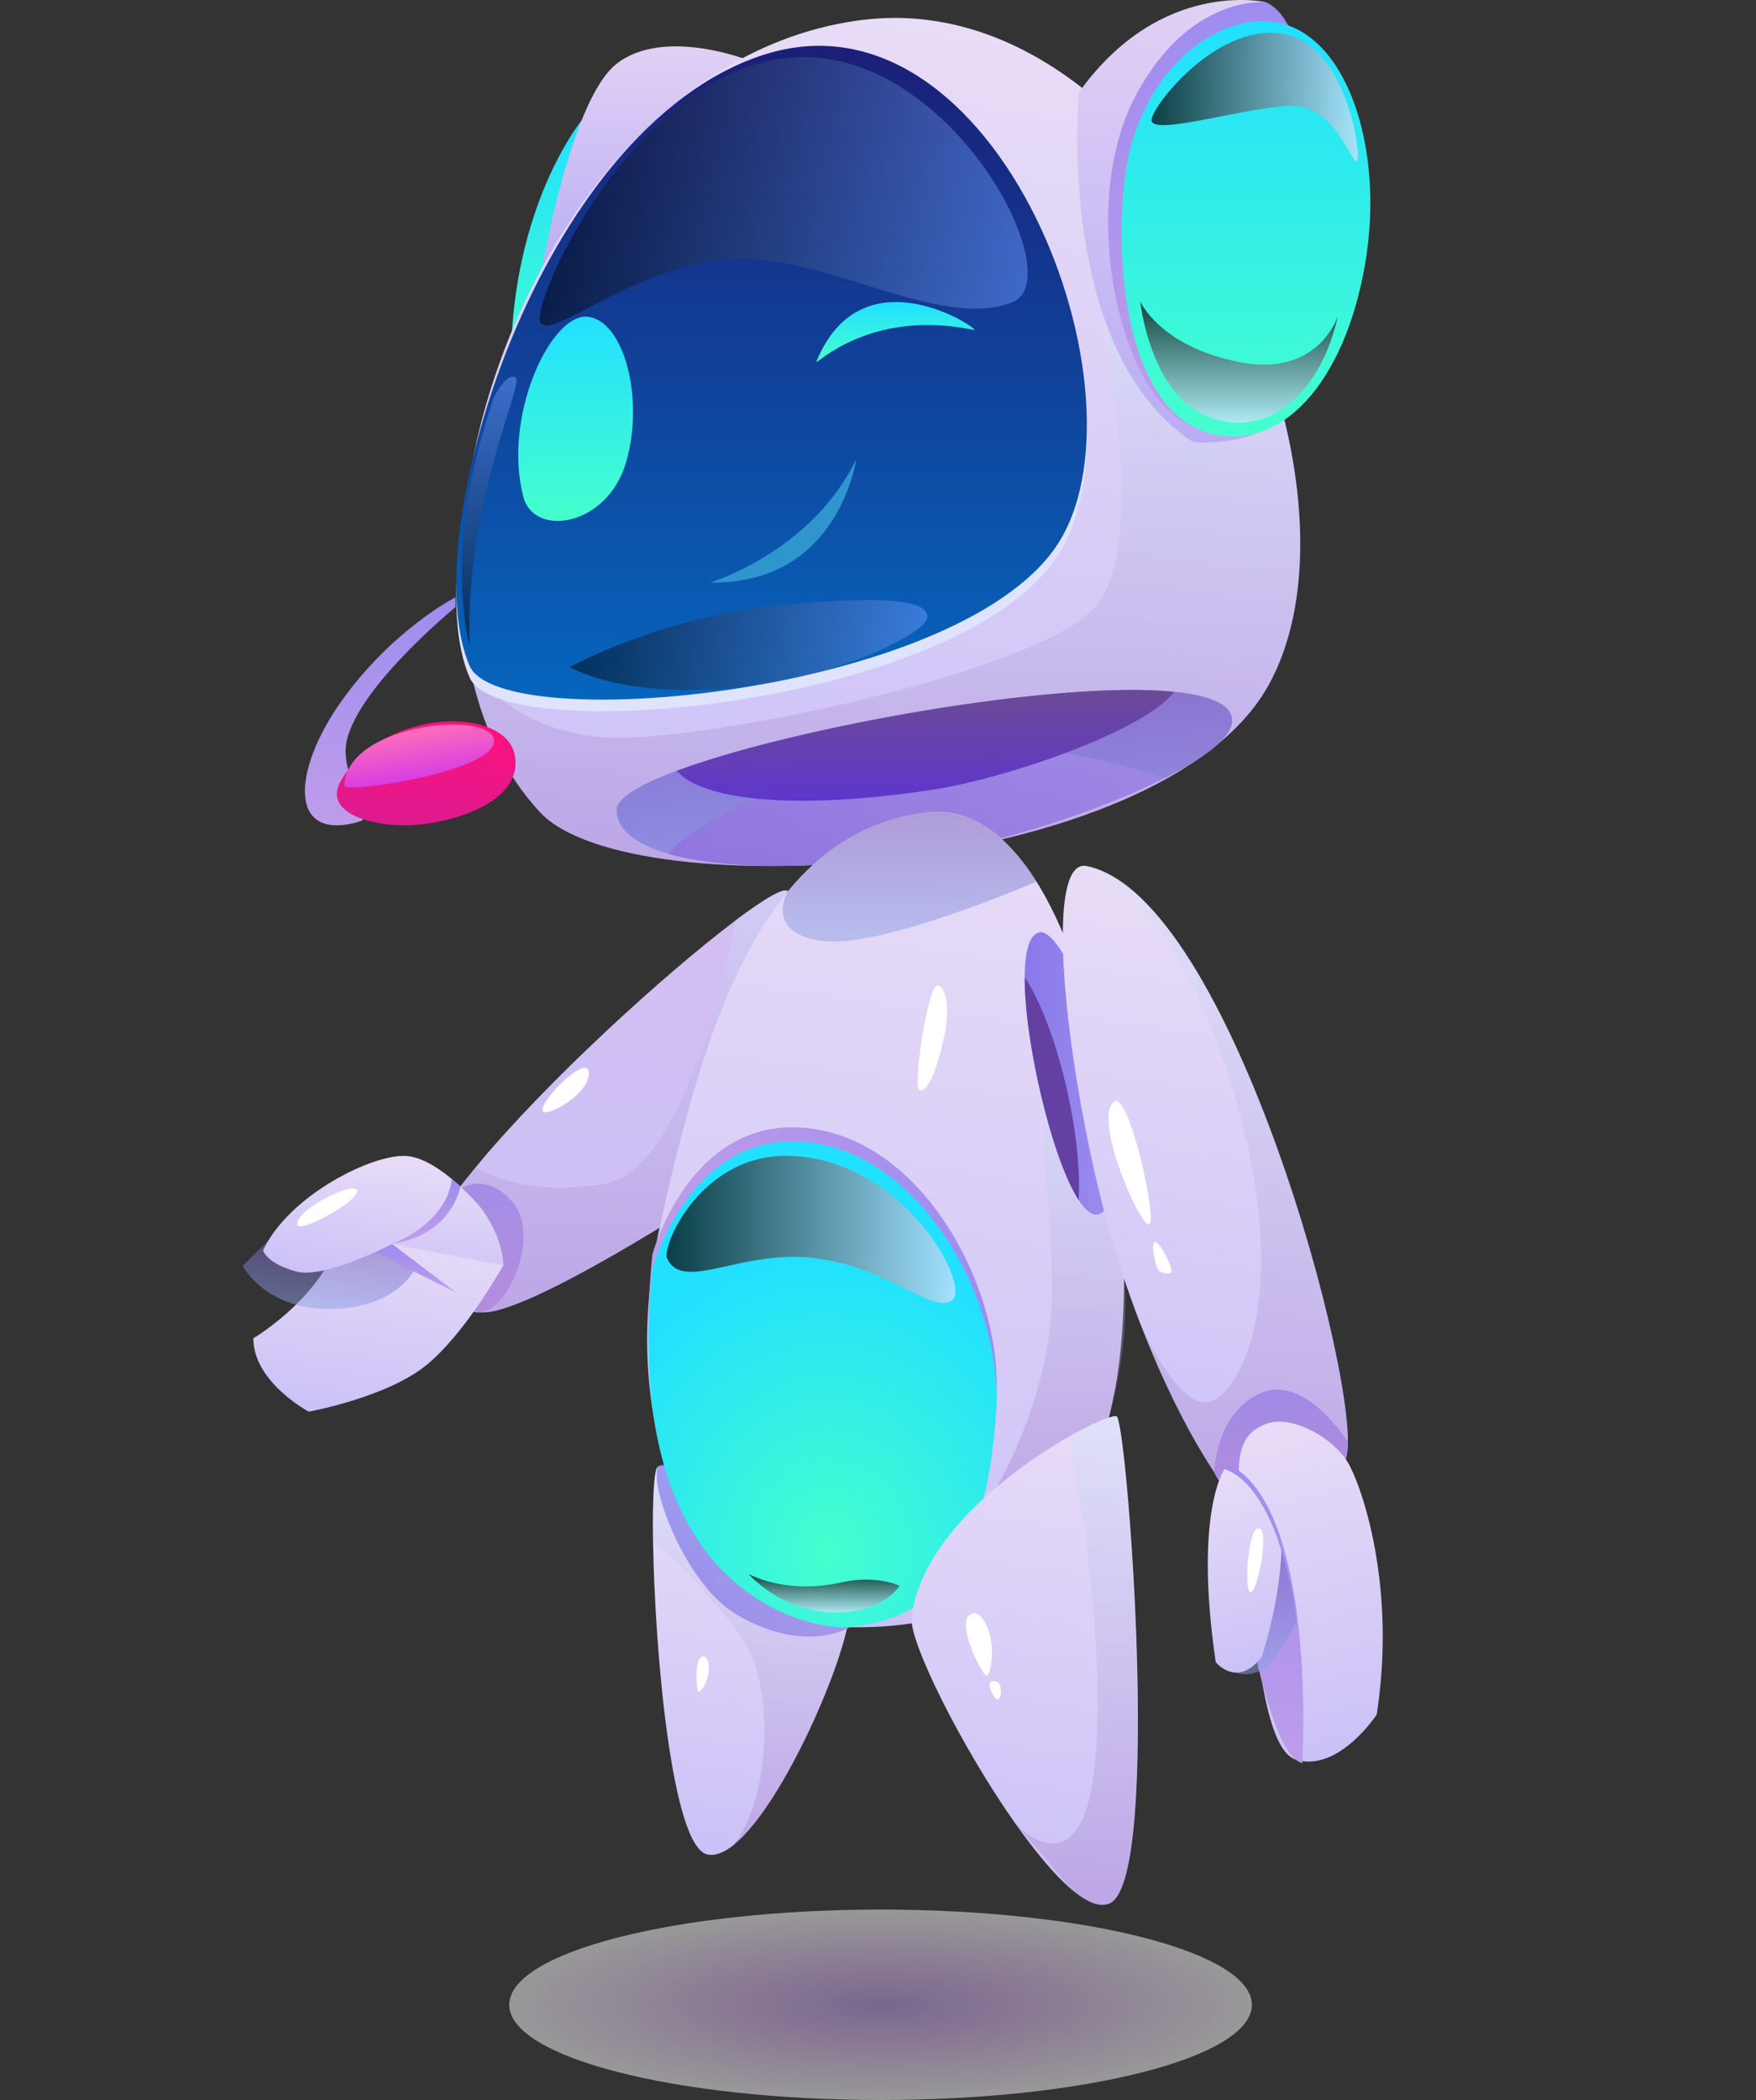 <svg width="333" height="398" viewBox="0 0 333 398" fill="none" xmlns="http://www.w3.org/2000/svg">
<rect x="0" y="0" width="333" height="398" fill="#333333" stroke="none"/>
<path opacity="0.5" d="M166.987 398C205.875 398 237.401 389.922 237.401 379.957C237.401 369.992 205.875 361.914 166.987 361.914C128.098 361.914 96.573 369.992 96.573 379.957C96.573 389.922 128.098 398 166.987 398Z" fill="url(#paint0_radial_2187_8591)"/>
<path d="M161.101 305.579C160.497 314.263 148.531 342.063 139.172 349.614C139.155 349.634 139.155 349.634 139.155 349.653C137.342 351.104 135.632 351.8 134.13 351.462C127.396 349.971 124.15 312.852 123.839 291.948C123.718 283.88 124.046 278.237 124.771 277.998C130.901 276.13 161.826 295.246 161.101 305.579Z" fill="url(#paint1_linear_2187_8591)"/>
<path d="M161.1 308.421C161.1 308.421 152.829 313.587 139.913 306.136C129.812 300.313 123.078 281.356 124.788 277.998C126.497 274.64 165.779 294.948 161.1 308.421Z" fill="url(#paint2_linear_2187_8591)"/>
<path opacity="0.3" d="M161.099 305.579C160.494 314.263 148.529 342.063 139.17 349.614C146.198 340.314 146.439 321.337 141.967 312.654C138.6 306.076 128.551 296.28 123.854 291.928C123.733 283.86 124.061 278.217 124.787 277.978C130.899 276.13 161.824 295.246 161.099 305.579Z" fill="url(#paint3_linear_2187_8591)"/>
<path d="M135.027 226.452C135.027 226.452 99.509 249.642 91.152 248.708C82.795 247.774 86.507 225.916 86.507 225.916C87.612 224.405 88.855 222.855 90.185 221.246L90.202 221.226C103.549 205.011 126.342 184.345 139.43 174.489L139.447 174.469C144.955 170.316 148.754 168.091 149.393 168.925C154.262 175.165 135.027 226.452 135.027 226.452Z" fill="url(#paint4_linear_2187_8591)"/>
<path d="M86.525 225.936C86.525 225.936 91.17 221.445 96.919 227.486C102.669 233.527 96.747 248.013 91.17 248.728C85.593 249.443 82.243 235.315 86.525 225.936Z" fill="url(#paint5_linear_2187_8591)"/>
<path opacity="0.3" d="M135.027 226.452C135.027 226.452 99.509 249.642 91.152 248.708C82.795 247.774 86.507 225.916 86.507 225.916C87.612 224.405 88.855 222.855 90.185 221.246L90.202 221.226C90.202 221.226 98.887 227.128 114.877 224.306C130.883 221.484 139.43 174.489 139.43 174.489L139.447 174.469C144.955 170.316 148.754 168.091 149.393 168.925C154.262 175.165 135.027 226.452 135.027 226.452Z" fill="url(#paint6_linear_2187_8591)"/>
<path d="M110.317 22.793C110.317 22.793 98.334 37.358 97.005 64.264C95.675 91.17 122.749 52.302 122.749 52.302L110.317 22.793Z" fill="url(#paint7_linear_2187_8591)"/>
<path d="M102.546 52.282C102.546 52.282 107.985 19.137 116.912 12.102C125.857 5.068 141.949 11.427 141.949 11.427L102.546 52.282Z" fill="url(#paint8_linear_2187_8591)"/>
<path d="M240.579 129.819C220.273 166.541 119.763 172.383 102.496 154.022C95.624 146.709 91.221 137.092 89.045 126.222V126.183C79.773 79.684 111.164 10.572 163.258 3.816C198.551 -0.754 228.06 32.848 240.371 68.695C248.09 91.13 249.091 114.419 240.579 129.819Z" fill="url(#paint9_linear_2187_8591)"/>
<path d="M220.878 147.464C208.497 153.724 189.797 159.645 177.227 161.573C153.882 165.15 136.719 164.712 126.808 161.831H126.791C120.264 159.924 116.897 157.002 116.931 153.446C116.949 151.28 121.317 148.716 128.345 146.073C149.03 138.383 192.733 130.296 216.837 130.773C218.909 130.812 220.843 130.912 222.604 131.091C222.984 131.13 223.347 131.17 223.692 131.23C223.761 131.23 223.813 131.23 223.899 131.249C228.113 131.766 231.169 132.74 232.654 134.27C233.034 134.647 233.31 135.065 233.483 135.502C234.778 138.88 229.269 143.252 220.878 147.464Z" fill="url(#paint10_linear_2187_8591)"/>
<path opacity="0.3" d="M240.58 129.819C220.274 166.541 119.763 172.383 102.497 154.022C95.624 146.709 91.221 137.092 89.046 126.222V126.183C89.046 126.183 97.438 140.112 117.95 139.834C138.446 139.556 196.912 127.097 207.686 115.075C218.443 103.072 208.446 57.249 208.446 57.249L240.39 68.695C248.091 91.13 249.092 114.419 240.58 129.819Z" fill="url(#paint11_linear_2187_8591)"/>
<path opacity="0.5" d="M220.878 147.464C210.224 143.967 179.334 135.462 156.49 145.179C128.483 157.062 126.791 161.831 126.791 161.831H126.774C120.247 159.924 116.88 157.002 116.915 153.446C116.932 151.28 121.3 148.716 128.328 146.073C149.014 138.383 192.716 130.296 216.82 130.773C219.359 130.912 221.638 131.051 223.675 131.23C223.744 131.23 223.796 131.23 223.883 131.249C228.096 131.766 231.152 132.74 232.637 134.27C233.017 134.647 233.293 135.065 233.466 135.502C234.778 138.88 229.27 143.252 220.878 147.464Z" fill="url(#paint12_linear_2187_8591)"/>
<path d="M222.605 131.11C217.787 138.025 191.956 147.345 176.865 149.67C149.825 153.783 132.835 151.419 128.345 146.093C150.792 137.747 200.434 128.905 222.605 131.11Z" fill="url(#paint13_linear_2187_8591)"/>
<path d="M89.045 128.388C94.916 141.92 181.25 133.892 200.295 105.755C219.358 77.617 189.141 -1.847 144.662 12.639C102.272 26.449 78.409 103.867 89.045 128.388Z" fill="#DFE3FB"/>
<path d="M89.045 126.183C94.916 139.715 181.25 131.687 200.295 103.549C219.358 75.412 189.141 -4.053 144.662 10.433C102.272 24.263 78.409 101.662 89.045 126.183Z" fill="url(#paint14_linear_2187_8591)"/>
<path d="M211.45 263.293C205.372 295.167 189.521 308.858 161.1 308.401C133.266 307.964 116.154 273.229 125.133 232.453C130.865 206.422 137.53 183.332 149.393 168.965C149.41 168.945 149.41 168.945 149.41 168.945L149.427 168.905C156.127 160.778 164.501 155.473 175.31 154.002C183.84 152.83 190.902 158.115 196.549 167.077C211.208 190.446 216.129 238.733 211.45 263.293Z" fill="url(#paint15_linear_2187_8591)"/>
<path d="M204.611 17.487C204.611 17.487 199.932 66.45 226.195 83.758C226.195 83.758 239.076 85.347 246.57 76.346C246.57 76.346 234.897 88.964 222.603 75.829C210.309 62.694 213.262 26.489 222.603 14.685C231.945 2.882 245.43 6.002 245.43 6.002L240.043 0.418C240.043 0.418 220.169 -4.232 204.611 17.487Z" fill="url(#paint16_linear_2187_8591)"/>
<path opacity="0.3" d="M196.514 203.441C196.514 203.441 199.484 228.3 199.484 244.893C199.484 264.565 188.985 281.833 188.985 281.833L210.293 268.659C210.293 268.659 214.264 255.802 213.263 242.647C212.261 229.492 211.329 223.472 211.329 223.472L196.514 203.441Z" fill="url(#paint17_linear_2187_8591)"/>
<path d="M240.044 0.418C240.044 0.418 225.437 -1.132 215.232 18.381C204.388 39.087 212.279 74.895 225.437 80.34C238.611 85.784 251.907 27.84 251.907 27.84L244.258 4.789C244.258 4.789 242.738 1.55 240.044 0.418Z" fill="url(#paint18_linear_2187_8591)"/>
<path d="M258.917 49.778C257.035 60.966 253.081 70.106 247.78 75.889L247.745 75.929L246.26 77.439H246.243C241.961 81.433 236.884 83.321 231.411 82.526C213.626 79.923 211.243 50.295 213.333 33.504C215.767 14.109 230.185 2.465 241.65 4.174C255.308 6.161 262.595 27.88 258.917 49.778Z" fill="url(#paint19_linear_2187_8591)"/>
<path d="M123.717 237.739C123.717 237.739 130.192 213.655 150.204 213.655C174.188 213.655 190.35 244.158 188.916 264.863C187.483 285.549 181.975 304.943 159.321 305.758C159.304 305.738 116.879 304.645 123.717 237.739Z" fill="url(#paint20_linear_2187_8591)"/>
<path d="M123.717 240.422C123.717 240.422 130.192 216.338 150.204 216.338C174.188 216.338 190.35 246.84 188.916 267.546C187.483 288.232 181.975 307.626 159.321 308.441C159.304 308.421 116.879 307.328 123.717 240.422Z" fill="url(#paint21_radial_2187_8591)"/>
<path d="M207.858 230.188C206.822 230.188 205.717 229.195 204.578 227.466C199.553 219.776 194.269 197.54 194.321 185.18C194.356 180.391 195.167 177.093 197.136 176.695C200.33 176.059 206.84 188.499 209.999 205.965C211.83 216.159 212.296 230.188 207.858 230.188Z" fill="url(#paint22_linear_2187_8591)"/>
<path d="M204.578 227.486C199.553 219.795 194.269 197.56 194.321 185.2C197.464 189.889 201.159 199.427 203.3 211.31C204.25 216.477 204.819 222.657 204.578 227.486Z" fill="#6340A2"/>
<path d="M255.324 276.13C252.077 288.132 239.853 289.384 236.278 286.483C233.153 283.959 224.554 272.335 216.318 251.033C216.301 251.013 216.301 250.993 216.283 250.993C215.075 247.873 213.883 244.515 212.692 240.958C203.506 213.218 196.599 162.149 206.096 164.136C206.096 164.136 206.113 164.136 206.13 164.156C233.706 169.939 258.553 264.128 255.324 276.13Z" fill="url(#paint23_linear_2187_8591)"/>
<path d="M210.639 360.622C208.757 361.676 206.149 360.583 203.162 358.059C199.916 355.297 196.238 350.826 192.578 345.64C192.56 345.62 192.543 345.6 192.543 345.6L192.508 345.56C182.321 331.114 172.375 311.084 172.876 306.593C174.62 291.073 192.957 277.581 203.853 271.639C208.1 269.315 211.226 268.142 211.761 268.44C213.712 269.513 220.343 355.198 210.639 360.622Z" fill="url(#paint24_linear_2187_8591)"/>
<path d="M230.272 279.031C230.272 279.031 230.427 267.983 238.922 264.088C247.418 260.213 255.602 273.249 255.602 273.249C255.602 273.249 255.688 285.668 244.171 285.867C232.672 286.066 230.272 279.031 230.272 279.031Z" fill="url(#paint25_linear_2187_8591)"/>
<path d="M95.487 239.726C95.487 239.726 88.476 252.444 80.931 258.664C73.385 264.863 58.553 267.546 58.553 267.546C58.553 267.546 48.037 261.962 48.037 253.636C48.037 253.636 59.364 247.019 63.681 236.547C63.681 236.547 78.392 230.506 84.799 232.474C91.17 234.441 95.487 239.726 95.487 239.726Z" fill="url(#paint26_linear_2187_8591)"/>
<path d="M74.35 235.752L86.368 244.893L71.104 237.322L74.35 235.752Z" fill="url(#paint27_linear_2187_8591)"/>
<path d="M86.368 113.207C86.368 113.207 74.713 119.108 64.992 132.541C55.288 145.994 54.476 159.963 68.497 155.612L74.35 149.69C74.35 149.69 66.079 152.949 65.544 142.735C65.009 132.521 86.368 115.074 86.368 115.074V113.207V113.207Z" fill="url(#paint28_linear_2187_8591)"/>
<path d="M64.63 148.001C61.194 153.943 70.276 156.645 77.494 156.407C85.575 156.148 99.544 152.035 97.575 142.934C95.624 133.833 72.694 134.091 64.63 148.001Z" fill="url(#paint29_linear_2187_8591)"/>
<path d="M65.285 148.895C65.216 150.445 93.706 146.332 93.689 140.43C93.671 134.528 65.768 136.913 65.285 148.895Z" fill="url(#paint30_linear_2187_8591)"/>
<path d="M99.267 94.23C101.305 101.88 115.032 99.794 118.658 87.831C122.301 75.849 118.399 60.648 111.388 60.032C104.378 59.396 95.227 79.088 99.267 94.23Z" fill="url(#paint31_linear_2187_8591)"/>
<path d="M154.814 68.536C154.365 69.629 164.621 58.343 184.668 62.535C186.636 62.953 163.62 47.016 154.814 68.536Z" fill="url(#paint32_linear_2187_8591)"/>
<path d="M134.681 110.405C134.681 110.405 153.917 104.603 162.377 87.017C162.36 87.037 159.131 110.822 134.681 110.405Z" fill="#2F95CD"/>
<path opacity="0.5" d="M102.548 61.244C105.034 64.165 119.435 51.03 137.41 49.162C155.384 47.294 178.004 62.933 192.025 57.249C203.162 52.739 180.093 8.664 150.187 10.89C120.281 13.116 100.096 58.362 102.548 61.244Z" fill="url(#paint33_linear_2187_8591)"/>
<path opacity="0.5" d="M108.073 126.421C108.073 126.421 125.478 116.744 148.615 114.637C171.753 112.511 175.88 114.478 175.88 117.022C175.88 119.565 160.236 128.249 139.015 130.335C117.794 132.382 108.073 126.421 108.073 126.421Z" fill="url(#paint34_linear_2187_8591)"/>
<path opacity="0.5" d="M89.045 122.248C89.045 122.248 83.64 104.384 93.707 75.193C93.707 75.193 96.124 70.424 97.782 71.577C99.439 72.729 88.181 94.786 89.045 122.248Z" fill="url(#paint35_linear_2187_8591)"/>
<path opacity="0.72" d="M216.232 57.13C216.232 57.13 218.115 75.312 229.718 79.227C241.321 83.162 250.749 73.504 253.719 59.873C253.719 59.873 250.075 71.636 234.967 68.616C219.876 65.615 216.232 57.13 216.232 57.13Z" fill="url(#paint36_linear_2187_8591)"/>
<path opacity="0.72" d="M218.374 22.793C218.512 26.171 239.802 19.137 246.571 20.19C253.339 21.223 256.223 30.781 257.293 30.563C258.364 30.344 255.498 7.989 242.91 6.34C230.323 4.651 218.27 20.428 218.374 22.793Z" fill="url(#paint37_linear_2187_8591)"/>
<path opacity="0.5" d="M196.531 167.097C196.531 167.097 167.212 179.815 155.971 178.344C145.058 176.933 149.15 169.402 149.392 168.965C149.409 168.945 149.41 168.945 149.41 168.945L149.427 168.905C156.126 160.778 164.501 155.472 175.31 154.002C183.822 152.869 190.902 158.135 196.531 167.097Z" fill="url(#paint38_linear_2187_8591)"/>
<path opacity="0.3" d="M255.325 276.13C252.079 288.132 239.854 289.384 236.28 286.483C233.155 283.959 224.556 272.335 216.32 251.033C217.131 252.841 223.174 265.797 228.579 265.797C234.398 265.777 245.621 247.178 234.277 208.151C223.295 170.336 207.168 164.474 206.167 164.156C233.707 169.939 258.554 264.128 255.325 276.13Z" fill="url(#paint39_linear_2187_8591)"/>
<path d="M240.529 269.732C245.346 268.241 252.943 272.693 255.603 277.164C258.244 281.654 264.858 300.552 261.076 324.954C261.076 324.954 253.876 335.923 245.795 333.518C239.648 331.69 238.18 310.646 236.523 295.703C234.882 280.76 232.586 272.196 240.529 269.732Z" fill="url(#paint40_linear_2187_8591)"/>
<path d="M246.966 334.174C246.966 334.174 249.936 285.231 232.635 277.342C232.635 277.342 232.548 285.291 236.002 303.672C239.472 322.033 242.995 333.021 246.966 334.174Z" fill="url(#paint41_linear_2187_8591)"/>
<path opacity="0.5" d="M245.793 307.348C245.793 307.348 242.201 314.939 239.421 316.449C236.641 317.939 234.276 316.985 234.276 316.985L243.013 293.895C242.995 293.895 245.706 302.34 245.793 307.348Z" fill="url(#paint42_linear_2187_8591)"/>
<path d="M242.997 293.895C242.997 293.895 239.474 280.84 232.205 278.416C232.205 278.416 226.369 286.543 230.547 315.018C230.547 315.018 234.657 320.105 239.284 313.985C239.284 313.985 242.703 303.712 242.997 293.895Z" fill="url(#paint43_linear_2187_8591)"/>
<path d="M238.593 289.663C240.976 289.385 238.421 301.903 237.16 301.764C235.9 301.625 236.608 289.901 238.593 289.663Z" fill="white"/>
<path opacity="0.72" d="M126.498 238.474C129.52 245.091 140.761 236.606 154.798 238.474C168.836 240.342 176.382 248.887 180.44 246.542C184.48 244.197 171.772 220.034 150.205 219.08C132.973 218.305 125.462 236.229 126.498 238.474Z" fill="url(#paint44_linear_2187_8591)"/>
<path opacity="0.72" d="M141.968 298.326C141.968 298.326 147.856 305.182 157.594 305.579C167.35 305.977 170.579 300.552 170.579 300.552C170.579 300.552 166.262 298.386 159.39 299.936C152.518 301.486 146.25 300.433 141.968 298.326Z" fill="url(#paint45_linear_2187_8591)"/>
<path opacity="0.3" d="M210.639 360.622C208.757 361.676 206.15 360.583 203.162 358.059L192.578 345.64C193.597 346.713 205.424 358.536 207.669 333.876C210.017 308.083 202.834 273.269 202.834 273.269L203.853 271.639C208.101 269.315 211.226 268.142 211.761 268.44C213.712 269.513 220.343 355.198 210.639 360.622Z" fill="url(#paint46_linear_2187_8591)"/>
<path d="M211.328 208.767C207.15 211.589 215.766 231.579 217.786 232.076C219.806 232.573 214.178 206.84 211.328 208.767Z" fill="white"/>
<path d="M219.012 235.375C218.132 235.494 219.098 240.144 219.755 240.779C220.411 241.415 221.775 241.535 222.155 241.097C222.552 240.66 220.014 235.255 219.012 235.375Z" fill="white"/>
<path d="M177.693 186.829C175.984 186.889 173.014 205.965 174.378 206.581C175.742 207.217 177.59 203.163 178.936 196.924C180.3 190.684 179.333 186.79 177.693 186.829Z" fill="white"/>
<path d="M102.894 210.535C103.274 211.926 111.631 207.595 111.665 203.442C111.683 199.288 102.359 208.529 102.894 210.535Z" fill="white"/>
<path d="M184.463 305.778C180.751 306.732 186.121 317.164 186.967 317.542C187.813 317.939 188.504 313.548 187.847 310.408C187.278 307.606 185.758 305.44 184.463 305.778Z" fill="white"/>
<path d="M133.577 313.985C131.522 313.448 132.058 320.165 132.403 320.602C132.748 321.039 134.009 319.012 134.319 317.243C134.613 315.694 134.302 314.183 133.577 313.985Z" fill="white"/>
<path d="M187.829 318.794C187.121 319.43 188.796 322.669 189.4 321.993C190.005 321.298 189.849 319.628 189.469 319.072C189.072 318.516 188.157 318.496 187.829 318.794Z" fill="white"/>
<path opacity="0.5" d="M46.034 239.905C46.034 239.905 50.264 248.192 62.575 248.092C74.887 247.993 78.409 240.939 78.409 240.939L71.122 237.322L51.974 234.023C51.974 234.023 46.414 239.508 46.034 239.905Z" fill="url(#paint47_linear_2187_8591)"/>
<path d="M91.082 228.797C91.082 228.797 83.519 219.657 77.182 219.1C70.846 218.544 54.753 226.532 49.883 236.984C49.883 236.984 50.609 239.488 56.134 240.978C61.66 242.469 74.333 235.752 74.333 235.752L95.451 239.866C95.485 239.866 95.485 234.441 91.082 228.797Z" fill="url(#paint48_linear_2187_8591)"/>
<path d="M74.351 235.752C74.351 235.752 84.538 232.195 85.695 223.472L87.318 224.883C87.318 224.883 85.868 233.944 74.351 235.752Z" fill="url(#paint49_linear_2187_8591)"/>
<path d="M56.376 232.076C56.48 233.904 67.703 227.923 67.703 225.757C67.703 223.591 56.186 228.996 56.376 232.076Z" fill="white"/>
<defs>
<radialGradient id="paint0_radial_2187_8591" cx="0" cy="0" r="1" gradientUnits="userSpaceOnUse" gradientTransform="translate(166.995 379.959) scale(70.427 18.034)">
<stop stop-color="#BE9DEA"/>
<stop offset="0.388" stop-color="#E0BFF5"/>
<stop offset="1" stop-color="white"/>
</radialGradient>
<linearGradient id="paint1_linear_2187_8591" x1="136.212" y1="351.759" x2="146.47" y2="280.791" gradientUnits="userSpaceOnUse">
<stop stop-color="#CBC1F7"/>
<stop offset="1" stop-color="#E8DCF7"/>
</linearGradient>
<linearGradient id="paint2_linear_2187_8591" x1="124.52" y1="293.894" x2="161.49" y2="293.894" gradientUnits="userSpaceOnUse">
<stop stop-color="#8879EA"/>
<stop offset="1" stop-color="#9E8CEF"/>
</linearGradient>
<linearGradient id="paint3_linear_2187_8591" x1="142.469" y1="349.613" x2="142.469" y2="277.868" gradientUnits="userSpaceOnUse">
<stop stop-color="#9D68C2"/>
<stop offset="1" stop-color="#CCEDFF"/>
</linearGradient>
<linearGradient id="paint4_linear_2187_8591" x1="112.651" y1="251.83" x2="125.153" y2="165.338" gradientUnits="userSpaceOnUse">
<stop stop-color="#CBC1F7"/>
<stop offset="1" stop-color="#D4BEF1"/>
</linearGradient>
<linearGradient id="paint5_linear_2187_8591" x1="93.096" y1="248.492" x2="90.264" y2="224.341" gradientUnits="userSpaceOnUse">
<stop stop-color="#BE9DEA"/>
<stop offset="1" stop-color="#9E8CEF"/>
</linearGradient>
<linearGradient id="paint6_linear_2187_8591" x1="117.945" y1="248.749" x2="117.945" y2="168.789" gradientUnits="userSpaceOnUse">
<stop stop-color="#9D68C2"/>
<stop offset="1" stop-color="#CCEDFF"/>
</linearGradient>
<linearGradient id="paint7_linear_2187_8591" x1="109.84" y1="73.737" x2="109.84" y2="22.79" gradientUnits="userSpaceOnUse">
<stop stop-color="#45FFCD"/>
<stop offset="1" stop-color="#22E0FF"/>
</linearGradient>
<linearGradient id="paint8_linear_2187_8591" x1="122.259" y1="52.291" x2="122.259" y2="8.798" gradientUnits="userSpaceOnUse">
<stop stop-color="#B9ACF4"/>
<stop offset="1" stop-color="#E1D1F5"/>
</linearGradient>
<linearGradient id="paint9_linear_2187_8591" x1="160.171" y1="167.757" x2="183.709" y2="4.912" gradientUnits="userSpaceOnUse">
<stop stop-color="#CBC1F7"/>
<stop offset="1" stop-color="#E8DCF7"/>
</linearGradient>
<linearGradient id="paint10_linear_2187_8591" x1="116.925" y1="147.442" x2="233.663" y2="147.442" gradientUnits="userSpaceOnUse">
<stop stop-color="#8879EA"/>
<stop offset="1" stop-color="#9E8CEF"/>
</linearGradient>
<linearGradient id="paint11_linear_2187_8591" x1="167.806" y1="164.124" x2="167.806" y2="57.261" gradientUnits="userSpaceOnUse">
<stop stop-color="#9D68C2"/>
<stop offset="1" stop-color="#CCEDFF"/>
</linearGradient>
<linearGradient id="paint12_linear_2187_8591" x1="175.294" y1="161.837" x2="175.294" y2="130.759" gradientUnits="userSpaceOnUse">
<stop stop-color="#8DA4E5"/>
<stop offset="1" stop-color="#755CBB"/>
</linearGradient>
<linearGradient id="paint13_linear_2187_8591" x1="175.564" y1="151.528" x2="175.373" y2="131.124" gradientUnits="userSpaceOnUse">
<stop stop-color="#5E36CC"/>
<stop offset="1" stop-color="#6C4A96"/>
</linearGradient>
<linearGradient id="paint14_linear_2187_8591" x1="146.319" y1="132.608" x2="146.319" y2="8.704" gradientUnits="userSpaceOnUse">
<stop stop-color="#0665BD"/>
<stop offset="1" stop-color="#1A1F77"/>
</linearGradient>
<linearGradient id="paint15_linear_2187_8591" x1="161.468" y1="308.738" x2="183.75" y2="154.58" gradientUnits="userSpaceOnUse">
<stop stop-color="#CBC1F7"/>
<stop offset="1" stop-color="#E8DCF7"/>
</linearGradient>
<linearGradient id="paint16_linear_2187_8591" x1="225.43" y1="83.876" x2="225.43" y2="-0.002" gradientUnits="userSpaceOnUse">
<stop stop-color="#B9ACF4"/>
<stop offset="1" stop-color="#E1D1F5"/>
</linearGradient>
<linearGradient id="paint17_linear_2187_8591" x1="201.207" y1="281.827" x2="201.207" y2="203.441" gradientUnits="userSpaceOnUse">
<stop stop-color="#9D68C2"/>
<stop offset="1" stop-color="#CCEDFF"/>
</linearGradient>
<linearGradient id="paint18_linear_2187_8591" x1="231.015" y1="80.691" x2="231.015" y2="0.387" gradientUnits="userSpaceOnUse">
<stop stop-color="#BE9DEA"/>
<stop offset="1" stop-color="#9E8CEF"/>
</linearGradient>
<linearGradient id="paint19_linear_2187_8591" x1="236.281" y1="82.686" x2="236.281" y2="3.973" gradientUnits="userSpaceOnUse">
<stop stop-color="#45FFCD"/>
<stop offset="1" stop-color="#22E0FF"/>
</linearGradient>
<linearGradient id="paint20_linear_2187_8591" x1="122.966" y1="259.699" x2="188.985" y2="259.699" gradientUnits="userSpaceOnUse">
<stop stop-color="#BE9DEA"/>
<stop offset="1" stop-color="#9E8CEF"/>
</linearGradient>
<radialGradient id="paint21_radial_2187_8591" cx="0" cy="0" r="1" gradientUnits="userSpaceOnUse" gradientTransform="translate(157.075 294.133) scale(49.894 57.419)">
<stop stop-color="#45FFCD"/>
<stop offset="1" stop-color="#22E0FF"/>
</radialGradient>
<linearGradient id="paint22_linear_2187_8591" x1="194.329" y1="203.442" x2="211.327" y2="203.442" gradientUnits="userSpaceOnUse">
<stop stop-color="#8879EA"/>
<stop offset="1" stop-color="#9E8CEF"/>
</linearGradient>
<linearGradient id="paint23_linear_2187_8591" x1="221.922" y1="285.156" x2="238.735" y2="168.84" gradientUnits="userSpaceOnUse">
<stop stop-color="#CBC1F7"/>
<stop offset="1" stop-color="#E8DCF7"/>
</linearGradient>
<linearGradient id="paint24_linear_2187_8591" x1="190.451" y1="358.368" x2="203.624" y2="267.232" gradientUnits="userSpaceOnUse">
<stop stop-color="#CBC1F7"/>
<stop offset="1" stop-color="#E8DCF7"/>
</linearGradient>
<linearGradient id="paint25_linear_2187_8591" x1="242.934" y1="285.865" x2="242.934" y2="263.364" gradientUnits="userSpaceOnUse">
<stop stop-color="#BE9DEA"/>
<stop offset="1" stop-color="#9E8CEF"/>
</linearGradient>
<linearGradient id="paint26_linear_2187_8591" x1="69.299" y1="269.084" x2="74.812" y2="230.94" gradientUnits="userSpaceOnUse">
<stop stop-color="#CBC1F7"/>
<stop offset="1" stop-color="#E8DCF7"/>
</linearGradient>
<linearGradient id="paint27_linear_2187_8591" x1="79.151" y1="245.73" x2="77.931" y2="235.327" gradientUnits="userSpaceOnUse">
<stop stop-color="#BE9DEA"/>
<stop offset="1" stop-color="#9E8CEF"/>
</linearGradient>
<linearGradient id="paint28_linear_2187_8591" x1="69.353" y1="157.301" x2="75.945" y2="111.69" gradientUnits="userSpaceOnUse">
<stop stop-color="#BE9DEA"/>
<stop offset="1" stop-color="#9E8CEF"/>
</linearGradient>
<linearGradient id="paint29_linear_2187_8591" x1="80.054" y1="156.97" x2="82.332" y2="136.202" gradientUnits="userSpaceOnUse">
<stop stop-color="#DD1A8F"/>
<stop offset="1" stop-color="#FE117E"/>
</linearGradient>
<linearGradient id="paint30_linear_2187_8591" x1="79.843" y1="147.575" x2="78.357" y2="138.152" gradientUnits="userSpaceOnUse">
<stop stop-color="#D93DE3"/>
<stop offset="1" stop-color="#FF6DBA"/>
</linearGradient>
<linearGradient id="paint31_linear_2187_8591" x1="109.164" y1="98.722" x2="109.164" y2="59.995" gradientUnits="userSpaceOnUse">
<stop stop-color="#45FFCD"/>
<stop offset="1" stop-color="#22E0FF"/>
</linearGradient>
<linearGradient id="paint32_linear_2187_8591" x1="169.787" y1="68.62" x2="169.787" y2="57.254" gradientUnits="userSpaceOnUse">
<stop stop-color="#45FFCD"/>
<stop offset="1" stop-color="#22E0FF"/>
</linearGradient>
<linearGradient id="paint33_linear_2187_8591" x1="102.35" y1="36.245" x2="194.878" y2="36.245" gradientUnits="userSpaceOnUse">
<stop/>
<stop offset="1" stop-color="#6A9BFF"/>
</linearGradient>
<linearGradient id="paint34_linear_2187_8591" x1="108.065" y1="122.248" x2="175.871" y2="122.248" gradientUnits="userSpaceOnUse">
<stop/>
<stop offset="1" stop-color="#6A9BFF"/>
</linearGradient>
<linearGradient id="paint35_linear_2187_8591" x1="92.764" y1="122.248" x2="92.764" y2="71.399" gradientUnits="userSpaceOnUse">
<stop/>
<stop offset="1" stop-color="#6A9BFF"/>
</linearGradient>
<linearGradient id="paint36_linear_2187_8591" x1="234.971" y1="80.114" x2="234.971" y2="57.125" gradientUnits="userSpaceOnUse">
<stop stop-color="#D4E2FF"/>
<stop offset="1"/>
</linearGradient>
<linearGradient id="paint37_linear_2187_8591" x1="218.366" y1="18.371" x2="257.505" y2="18.371" gradientUnits="userSpaceOnUse">
<stop/>
<stop offset="1" stop-color="#D4E2FF"/>
</linearGradient>
<linearGradient id="paint38_linear_2187_8591" x1="172.488" y1="178.466" x2="172.488" y2="153.863" gradientUnits="userSpaceOnUse">
<stop stop-color="#8DA4E5"/>
<stop offset="1" stop-color="#755CBB"/>
</linearGradient>
<linearGradient id="paint39_linear_2187_8591" x1="230.883" y1="287.796" x2="230.883" y2="164.147" gradientUnits="userSpaceOnUse">
<stop stop-color="#9D68C2"/>
<stop offset="1" stop-color="#CCEDFF"/>
</linearGradient>
<linearGradient id="paint40_linear_2187_8591" x1="255.264" y1="332.295" x2="238.799" y2="270.19" gradientUnits="userSpaceOnUse">
<stop stop-color="#CBC1F7"/>
<stop offset="1" stop-color="#E8DCF7"/>
</linearGradient>
<linearGradient id="paint41_linear_2187_8591" x1="243.077" y1="334.622" x2="236.313" y2="276.898" gradientUnits="userSpaceOnUse">
<stop stop-color="#BE9DEA"/>
<stop offset="1" stop-color="#9E8CEF"/>
</linearGradient>
<linearGradient id="paint42_linear_2187_8591" x1="240.466" y1="316.815" x2="237.85" y2="294.494" gradientUnits="userSpaceOnUse">
<stop stop-color="#8DA4E5"/>
<stop offset="1" stop-color="#755CBB"/>
</linearGradient>
<linearGradient id="paint43_linear_2187_8591" x1="239.068" y1="315.912" x2="229.328" y2="279.171" gradientUnits="userSpaceOnUse">
<stop stop-color="#CBC1F7"/>
<stop offset="1" stop-color="#E8DCF7"/>
</linearGradient>
<linearGradient id="paint44_linear_2187_8591" x1="126.401" y1="233" x2="181.181" y2="233" gradientUnits="userSpaceOnUse">
<stop/>
<stop offset="1" stop-color="#D4E2FF"/>
</linearGradient>
<linearGradient id="paint45_linear_2187_8591" x1="156.278" y1="305.604" x2="156.278" y2="298.324" gradientUnits="userSpaceOnUse">
<stop stop-color="#D4E2FF"/>
<stop offset="1"/>
</linearGradient>
<linearGradient id="paint46_linear_2187_8591" x1="204.187" y1="361.016" x2="204.187" y2="268.384" gradientUnits="userSpaceOnUse">
<stop stop-color="#9D68C2"/>
<stop offset="1" stop-color="#CCEDFF"/>
</linearGradient>
<linearGradient id="paint47_linear_2187_8591" x1="61.365" y1="248.221" x2="63.182" y2="235.649" gradientUnits="userSpaceOnUse">
<stop stop-color="#8DA4E5"/>
<stop offset="1" stop-color="#755CBB"/>
</linearGradient>
<linearGradient id="paint48_linear_2187_8591" x1="72.151" y1="243.335" x2="75.687" y2="218.874" gradientUnits="userSpaceOnUse">
<stop stop-color="#CBC1F7"/>
<stop offset="1" stop-color="#E8DCF7"/>
</linearGradient>
<linearGradient id="paint49_linear_2187_8591" x1="81.245" y1="234.938" x2="79.979" y2="224.133" gradientUnits="userSpaceOnUse">
<stop stop-color="#BE9DEA"/>
<stop offset="1" stop-color="#9E8CEF"/>
</linearGradient>
</defs>
</svg>
